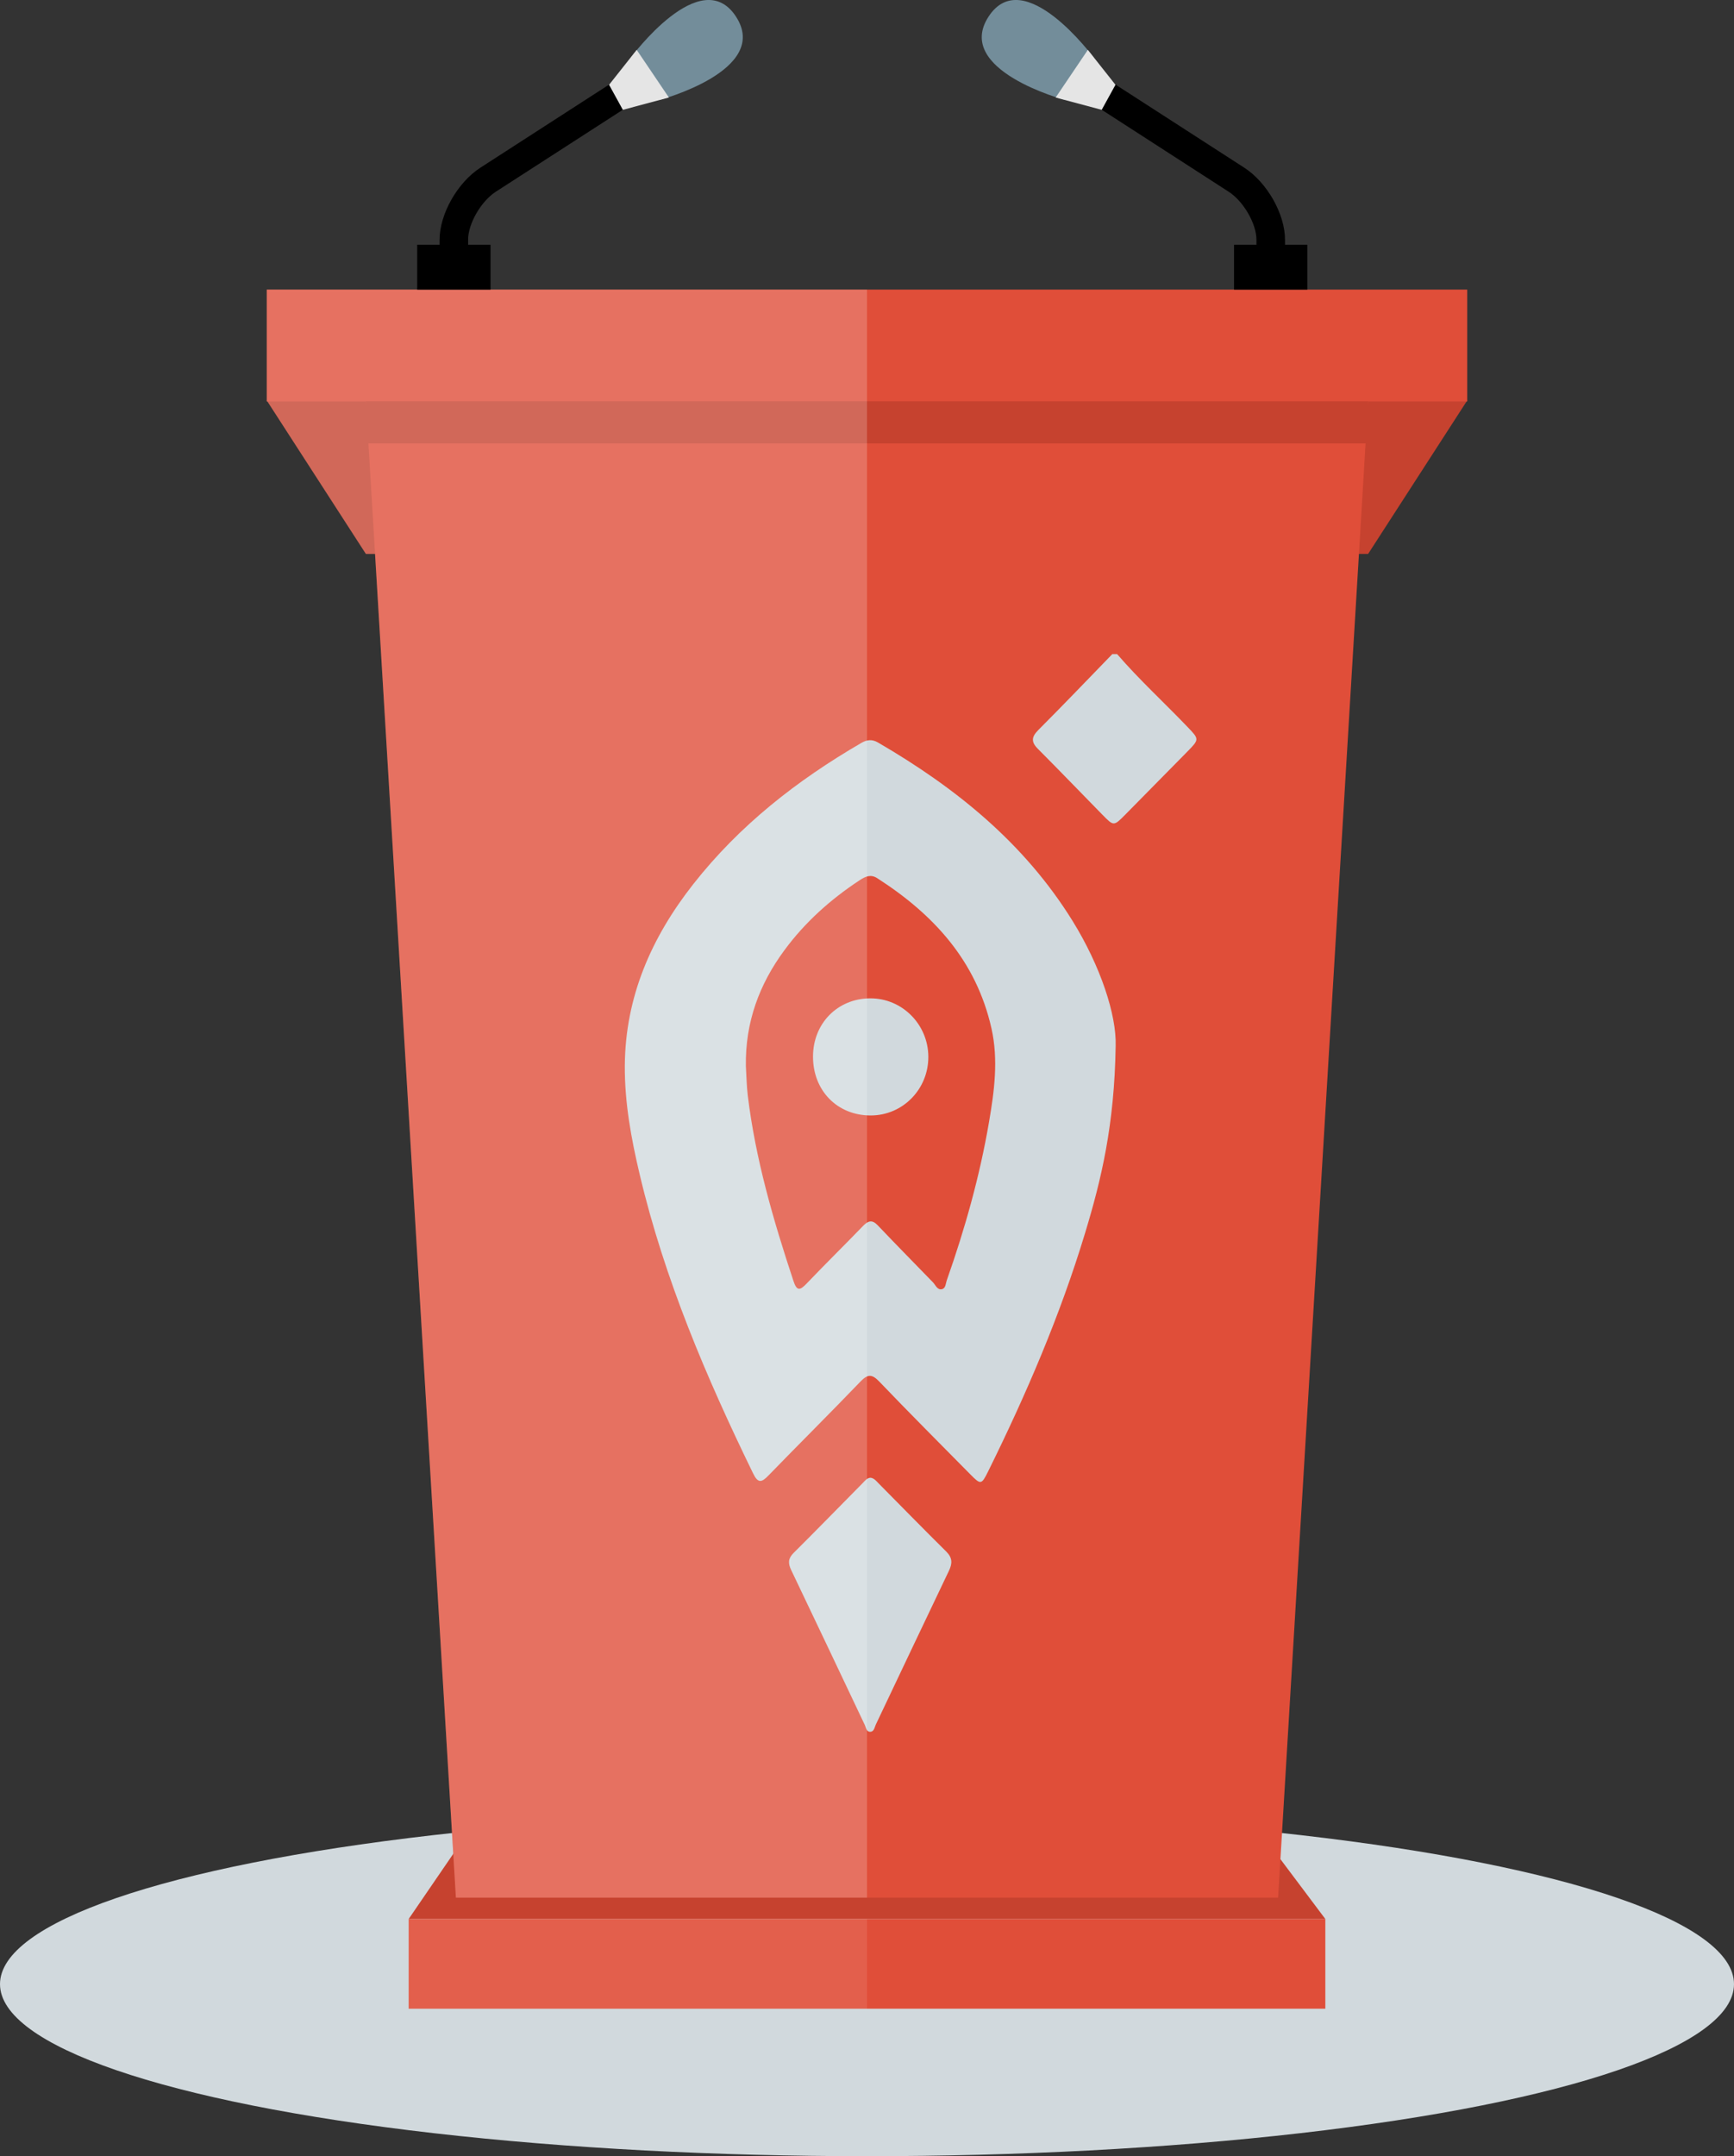 <svg width="247" height="307" viewBox="0 0 247 307" fill="none" xmlns="http://www.w3.org/2000/svg">
<rect x="0" y="0" width="247" height="307" fill="#333333" stroke="none"/>
<ellipse cx="123.5" cy="282.5" rx="123.5" ry="24.5" fill="#D1D9DD"/>
<g clip-path="url(#clip0)">
<path d="M71.131 254.358L58.213 273.228H188.787L174.662 254.417L71.131 254.358Z" fill="#C6422F"/>
<path d="M209 57.018L208.913 57.151L194.881 78.869H52.119L38.087 57.151L38 57.018H209Z" fill="#C6422F"/>
<path d="M194.881 57.151L194.521 63.127L193.575 78.869L182.061 270.182H64.939L53.425 78.869L52.479 63.127L52.119 57.151H194.881Z" fill="#E04E39"/>
<path d="M159.126 93.13C162.268 96.769 165.814 100.012 169.133 103.476C170.85 105.268 170.868 105.25 169.079 107.07C166.15 110.041 163.221 113.017 160.293 115.984C158.658 117.637 158.645 117.647 157.078 116.048C153.995 112.911 150.953 109.737 147.843 106.623C146.839 105.618 146.934 104.909 147.92 103.923C151.47 100.367 154.949 96.732 158.449 93.125C158.672 93.13 158.899 93.13 159.126 93.13Z" fill="#D1D9DD"/>
<path d="M158.921 148.922C158.744 160.222 156.878 167.924 154.576 175.525C151.021 187.277 146.19 198.504 140.768 209.472C139.805 211.421 139.71 211.43 138.207 209.91C133.871 205.515 129.507 201.157 125.239 196.698C124.163 195.574 123.559 195.675 122.538 196.739C118.22 201.231 113.797 205.617 109.461 210.085C108.503 211.076 107.981 211.232 107.29 209.813C100.616 196.113 94.65 182.141 91.121 167.22C89.914 162.129 88.965 156.97 89.001 151.709C89.074 141.91 92.802 133.471 98.718 125.929C105.311 117.522 113.538 111.096 122.674 105.789C123.491 105.314 124.209 105.222 125.053 105.711C136.119 112.142 145.903 120.019 152.787 131.13C156.765 137.557 159.058 144.513 158.921 148.922ZM106.246 151.796C106.328 153.091 106.346 154.537 106.514 155.961C107.613 165.031 110.16 173.738 113.016 182.366C113.497 183.827 113.924 183.772 114.887 182.767C117.529 179.999 120.263 177.318 122.924 174.563C123.65 173.812 124.222 173.609 125.03 174.461C127.628 177.193 130.275 179.879 132.899 182.583C133.281 182.975 133.512 183.702 134.171 183.555C134.725 183.426 134.706 182.73 134.874 182.261C137.458 174.936 139.556 167.473 140.873 159.798C141.635 155.366 142.235 150.903 141.231 146.434C139.065 136.769 132.949 130.168 124.962 125.04C124.022 124.437 123.264 124.796 122.456 125.326C118.324 128.044 114.673 131.301 111.727 135.304C108.162 140.137 106.146 145.545 106.246 151.796Z" fill="#D1D9DD"/>
<path d="M124.023 210.398C124.522 210.477 124.808 210.854 125.122 211.172C128.336 214.415 131.524 217.686 134.77 220.892C135.66 221.772 135.692 222.56 135.174 223.643C131.683 230.93 128.232 238.241 124.758 245.538C124.572 245.93 124.522 246.543 123.982 246.57C123.414 246.603 123.369 245.985 123.183 245.594C119.691 238.241 116.213 230.88 112.699 223.541C112.24 222.583 112.249 221.897 113.048 221.104C116.367 217.806 119.632 214.452 122.924 211.122C123.233 210.808 123.514 210.412 124.023 210.398Z" fill="#D1D9DD"/>
<path d="M115.809 150.437C115.813 145.706 119.314 142.154 123.977 142.145C128.518 142.136 132.218 145.863 132.237 150.456C132.255 155.076 128.604 158.808 124.045 158.821C119.278 158.831 115.804 155.297 115.809 150.437Z" fill="#D1D9DD"/>
<path d="M209 41.234H38V57.151H209V41.234Z" fill="#E04E39"/>
<path d="M194.881 57.145H52.119V63.127H194.881V57.145Z" fill="#C6422F"/>
<path opacity="0.2" d="M123.5 41.234V270.182H64.939L53.425 78.869H52.119L38.087 57.151H38V41.234H123.5Z" fill="white"/>
<path d="M188.787 273.229H58.213V286.001H188.787V273.229Z" fill="#E04E39"/>
<path d="M69.872 34.852H59.426V41.235H69.872V34.852Z" fill="black"/>
<path d="M66.68 39.51H62.618V34.123C62.618 30.477 65.171 25.975 68.433 23.873L102.127 2.132L104.326 5.562L70.626 27.297C68.526 28.654 66.68 31.84 66.68 34.117V39.51Z" fill="black"/>
<path d="M89.893 8.166L93.961 14.228C93.961 14.228 109.839 10.018 104.831 2.353C99.823 -5.305 89.893 8.166 89.893 8.166Z" fill="#738D9A"/>
<path d="M86.76 12.073L90.694 7.1L95.279 13.885L88.721 15.638L86.76 12.073Z" fill="#E5E5E5"/>
<path d="M186.227 34.852H175.781V41.235H186.227V34.852Z" fill="black"/>
<path d="M183.036 39.51H178.973V34.123C178.973 31.846 177.128 28.66 175.027 27.303L141.333 5.562L143.533 2.132L177.227 23.867C180.488 25.97 183.042 30.471 183.042 34.117V39.51H183.036Z" fill="black"/>
<path d="M155.76 8.166L151.692 14.228C151.692 14.228 135.814 10.018 140.823 2.353C145.831 -5.305 155.76 8.166 155.76 8.166Z" fill="#738D9A"/>
<path d="M158.894 12.073L154.959 7.1L150.375 13.885L156.932 15.638L158.894 12.073Z" fill="#E5E5E5"/>
<path opacity="0.1" d="M123.5 273.229H58.213V286.001H123.5V273.229Z" fill="white"/>
</g>
<defs>
<clipPath id="clip0">
<rect x="38" width="171" height="286" fill="white"/>
</clipPath>
</defs>
</svg>

